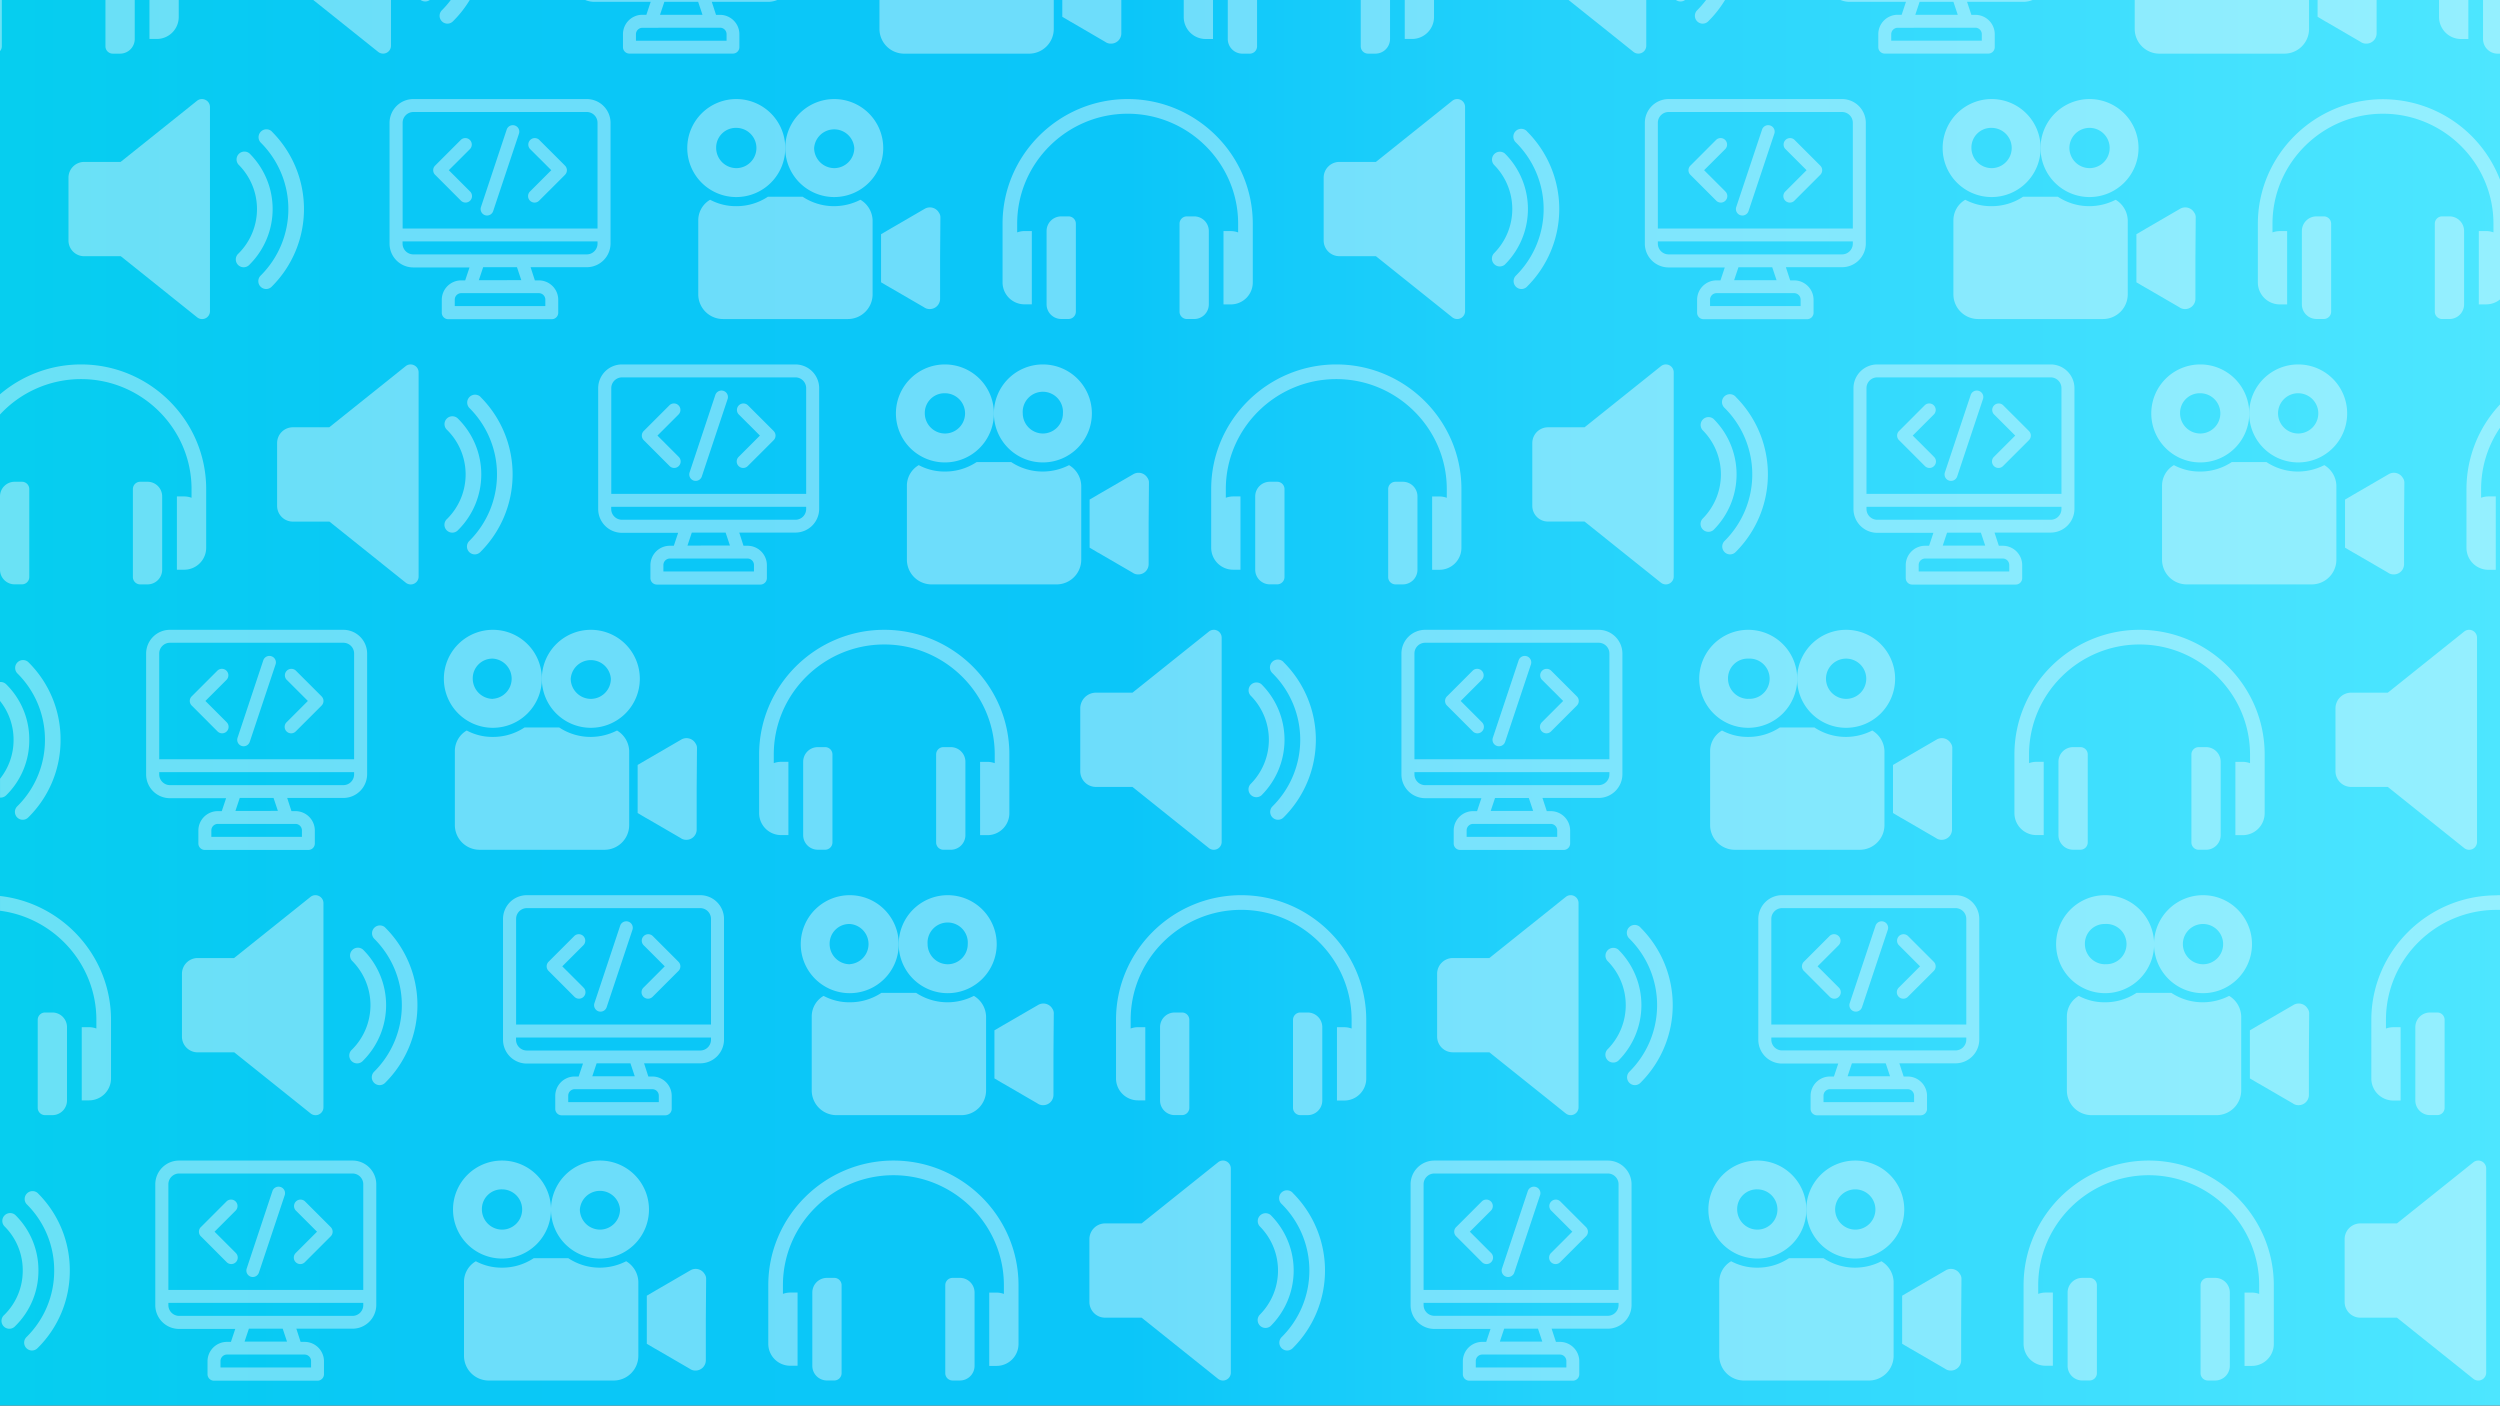 <svg xmlns="http://www.w3.org/2000/svg" xmlns:xlink="http://www.w3.org/1999/xlink" viewBox="0 0 1366 768"><rect x="0" y="0" width="1366" height="768" fill="#333333" stroke="none"/><defs><style>.cls-1{fill:url(#Degradado_sin_nombre_30);}.cls-2{opacity:0.4;}.cls-3{fill:#fff;}</style><linearGradient id="Degradado_sin_nombre_30" y1="384" x2="1366" y2="384" gradientUnits="userSpaceOnUse"><stop offset="0" stop-color="#06ceef"/><stop offset="0.17" stop-color="#0ac8f6"/><stop offset="0.45" stop-color="#0bc6f9"/><stop offset="0.62" stop-color="#23d2fb"/><stop offset="0.86" stop-color="#41e0fe"/><stop offset="1" stop-color="#4de6ff"/></linearGradient></defs><title>Mesa de trabajo 1</title><g id="Capa_1" data-name="Capa 1"><rect class="cls-1" width="1366" height="768"/></g><g id="Capa_2" data-name="Capa 2"><g class="cls-2"><path class="cls-3" d="M97.66,0V9.29a12,12,0,0,1-12,12h-4V0Z"/><path class="cls-3" d="M1,0V25.32a4,4,0,0,1-1,2.61V0Z"/><path class="cls-3" d="M73.62,0V21.31a8,8,0,0,1-8,8h-4a4,4,0,0,1-4-4V0Z"/></g><g class="cls-2"><path class="cls-3" d="M213.63,0V25a4.27,4.27,0,0,1-2.43,3.86,4.22,4.22,0,0,1-1.86.43,4.33,4.33,0,0,1-2.69-.93L171.17,0Z"/><path class="cls-3" d="M234.84,0a4.24,4.24,0,0,1-2.5.81,4.28,4.28,0,0,1-2.5-.81Z"/><path class="cls-3" d="M256.66,0a59.49,59.49,0,0,1-9.19,11.67,4.27,4.27,0,0,1-3,1.25,4.29,4.29,0,0,1-3-7.34A52.41,52.41,0,0,0,246.3,0Z"/></g><g class="cls-2"><path class="cls-3" d="M424.68,0H319.77a12.85,12.85,0,0,0,5.08,1h30.69l-2.36,7.07H351a10.62,10.62,0,0,0-10.61,10.61v7.07a3.53,3.53,0,0,0,3.53,3.53h56.57A3.53,3.53,0,0,0,404,25.79V18.72a10.61,10.61,0,0,0-10.6-10.61h-2.17L388.92,1H419.6A12.85,12.85,0,0,0,424.68,0ZM363,1h18.47l2.36,7.07H360.63Zm30.45,14.14A3.54,3.54,0,0,1,397,18.72v3.53H347.48V18.72A3.55,3.55,0,0,1,351,15.18Z"/></g><g class="cls-2"><path class="cls-3" d="M612.69,0V18.18A5.61,5.61,0,0,1,607,23.84a5.14,5.14,0,0,1-3.16-1L585.26,12c-.17,0-.17-.16-.33-.16l-4.49-2.66V0Z"/><path class="cls-3" d="M575.78,0V15.86a13.51,13.51,0,0,1-13.46,13.46H494a13.51,13.51,0,0,1-13.46-13.46V0Z"/></g><g class="cls-2"><path class="cls-3" d="M646.79,0h16V21.31h-4a12,12,0,0,1-12-12Z"/><path class="cls-3" d="M783.55,0V9.29a12,12,0,0,1-12,12h-4V0Z"/><path class="cls-3" d="M686.86,0V25.32a4,4,0,0,1-4,4h-4a8,8,0,0,1-8-8V0Z"/><path class="cls-3" d="M759.51,0V21.31a8,8,0,0,1-8,8h-4a4,4,0,0,1-4-4V0Z"/></g><g class="cls-2"><path class="cls-3" d="M899.52,0V25a4.28,4.28,0,0,1-2.43,3.86,4.22,4.22,0,0,1-1.86.43,4.31,4.31,0,0,1-2.69-.93L857.06,0Z"/><path class="cls-3" d="M920.73,0a4.24,4.24,0,0,1-2.5.81,4.28,4.28,0,0,1-2.5-.81Z"/><path class="cls-3" d="M942.55,0a60.25,60.25,0,0,1-9.19,11.67,4.27,4.27,0,0,1-3,1.25,4.29,4.29,0,0,1-3-7.34A52.41,52.41,0,0,0,932.19,0Z"/></g><g class="cls-2"><path class="cls-3" d="M1110.57,0H1005.66a12.85,12.85,0,0,0,5.08,1h30.68l-2.35,7.07h-2.17a10.61,10.61,0,0,0-10.6,10.61v7.07a3.53,3.53,0,0,0,3.53,3.53h56.56a3.53,3.53,0,0,0,3.54-3.53V18.72a10.62,10.62,0,0,0-10.61-10.61h-2.16L1074.8,1h30.68A12.9,12.9,0,0,0,1110.57,0Zm-61.69,1h18.47l2.36,7.07h-23.19Zm30.44,14.14a3.55,3.55,0,0,1,3.54,3.54v3.53h-49.49V18.72a3.54,3.54,0,0,1,3.53-3.54Z"/></g><g class="cls-2"><path class="cls-3" d="M1298.58,0V18.18a5.61,5.61,0,0,1-5.65,5.66,5.14,5.14,0,0,1-3.16-1L1271.15,12c-.17,0-.17-.16-.34-.16l-4.48-2.66V0Z"/><path class="cls-3" d="M1261.67,0V15.86a13.51,13.51,0,0,1-13.46,13.46h-68.33a13.51,13.51,0,0,1-13.47-13.46V0Z"/></g><g class="cls-2"><path class="cls-3" d="M1348.7,0V21.31h-4a12,12,0,0,1-12-12V0Z"/><path class="cls-3" d="M1366,0V29.32h-1.27a8,8,0,0,1-8-8V0Z"/></g><g class="cls-2"><path class="cls-3" d="M112.2,54.55a4.28,4.28,0,0,0-4.54.52L65.9,88.47H46a8.6,8.6,0,0,0-8.58,8.59V131.4A8.58,8.58,0,0,0,46,140h20l41.75,33.41a4.33,4.33,0,0,0,2.69.93,4.22,4.22,0,0,0,1.86-.43,4.27,4.27,0,0,0,2.43-3.86V58.42A4.3,4.3,0,0,0,112.2,54.55Z"/><path class="cls-3" d="M136.36,83.87a4.29,4.29,0,0,0-6,6.11,34.25,34.25,0,0,1,0,48.49,4.29,4.29,0,1,0,6,6.1,42.83,42.83,0,0,0,0-60.7Z"/><path class="cls-3" d="M148.47,71.77a4.3,4.3,0,0,0-6.05,6.1,51.22,51.22,0,0,1,0,72.71,4.29,4.29,0,0,0,3,7.34,4.27,4.27,0,0,0,3-1.25,59.83,59.83,0,0,0,0-84.9Z"/></g><g class="cls-2"><path class="cls-3" d="M320.6,54.13H225.85a13,13,0,0,0-13,13v66a13,13,0,0,0,13,13h30.69l-2.36,7.07H252a10.62,10.62,0,0,0-10.61,10.61v7.07a3.53,3.53,0,0,0,3.53,3.53h56.57a3.53,3.53,0,0,0,3.53-3.53v-7.07a10.61,10.61,0,0,0-10.6-10.61h-2.17L289.92,146H320.6a13,13,0,0,0,13-13v-66A13,13,0,0,0,320.6,54.13ZM294.44,160.18a3.54,3.54,0,0,1,3.53,3.54v3.53H248.48v-3.53a3.55,3.55,0,0,1,3.54-3.54Zm-32.81-7.07L264,146h18.47l2.36,7.07Zm64.86-20A5.89,5.89,0,0,1,320.6,139H225.85a5.9,5.9,0,0,1-5.89-5.89V131.9H326.49Zm0-8.25H220V67.09a5.9,5.9,0,0,1,5.89-5.89H320.6a5.89,5.89,0,0,1,5.89,5.89Z"/><path class="cls-3" d="M289.58,109.65a3.52,3.52,0,0,0,5,0l14.14-14.14a3.54,3.54,0,0,0,0-5L294.58,76.37a3.54,3.54,0,0,0-5,5L301.22,93l-11.64,11.65A3.52,3.52,0,0,0,289.58,109.65Z"/><path class="cls-3" d="M251.87,109.65a3.53,3.53,0,0,0,5-5L245.23,93l11.64-11.64a3.54,3.54,0,0,0-5-5L237.73,90.51a3.54,3.54,0,0,0,0,5Z"/><path class="cls-3" d="M265,117.58a3.64,3.64,0,0,0,1.12.18,3.53,3.53,0,0,0,3.35-2.42l14.14-42.42a3.54,3.54,0,0,0-6.71-2.24L262.8,113.11A3.54,3.54,0,0,0,265,117.58Z"/></g><g class="cls-2"><path class="cls-3" d="M513,116.14a5.66,5.66,0,0,0-7.82-2l-18.95,11-4.82,2.83v26.27l4.49,2.66c.16,0,.16.16.33.16l18.62,10.81a5.14,5.14,0,0,0,3.16,1,5.61,5.61,0,0,0,5.65-5.66V140.91l.17-22A4.37,4.37,0,0,0,513,116.14Z"/><path class="cls-3" d="M402.31,54.13a26.77,26.77,0,1,0,26.76,26.76A26.75,26.75,0,0,0,402.31,54.13Zm0,37.74a11.08,11.08,0,0,1-11-11,10.76,10.76,0,0,1,11-11,11,11,0,0,1,0,22Z"/><path class="cls-3" d="M470.13,109.15a31.73,31.73,0,0,1-14.29,3.5,31.05,31.05,0,0,1-17.29-5.16H419.6a31.08,31.08,0,0,1-17.29,5.16,29.79,29.79,0,0,1-14.3-3.5,13,13,0,0,0-6.48,11.14v40.57A13.51,13.51,0,0,0,395,174.32h68.33a13.51,13.51,0,0,0,13.46-13.46V120.29A13.51,13.51,0,0,0,470.13,109.15Z"/><path class="cls-3" d="M455.84,54.13A26.77,26.77,0,1,0,482.6,80.89,26.75,26.75,0,0,0,455.84,54.13Zm0,37.74a11.07,11.07,0,0,1-11-11,11,11,0,0,1,21.94,0A11,11,0,0,1,455.84,91.87Z"/></g><g class="cls-2"><path class="cls-3" d="M616.17,54.13c-37.56,0-68.38,30.55-68.38,68.11v32.05a12,12,0,0,0,12,12h4V126.25h-4a11.88,11.88,0,0,0-4,.73v-4.74c0-33.14,27.23-60.1,60.37-60.1s60.36,27,60.36,60.1V127a11.78,11.78,0,0,0-4-.73h-4v40.06h4a12,12,0,0,0,12-12v-32C684.55,84.68,653.73,54.13,616.17,54.13Z"/><path class="cls-3" d="M583.85,118.23h-4a8,8,0,0,0-8,8v40.06a8,8,0,0,0,8,8h4a4,4,0,0,0,4-4V122.24A4,4,0,0,0,583.85,118.23Z"/><path class="cls-3" d="M652.5,118.23h-4a4,4,0,0,0-4,4v48.08a4,4,0,0,0,4,4h4a8,8,0,0,0,8-8V126.25A8,8,0,0,0,652.5,118.23Z"/></g><g class="cls-2"><path class="cls-3" d="M798.09,54.55a4.28,4.28,0,0,0-4.54.52l-41.76,33.4H731.84a8.61,8.61,0,0,0-8.59,8.59V131.4a8.59,8.59,0,0,0,8.59,8.58h19.95l41.75,33.41a4.31,4.31,0,0,0,2.69.93,4.22,4.22,0,0,0,1.86-.43,4.28,4.28,0,0,0,2.43-3.86V58.42A4.32,4.32,0,0,0,798.09,54.55Z"/><path class="cls-3" d="M822.25,83.87a4.3,4.3,0,0,0-6,6.11,34.25,34.25,0,0,1,0,48.49,4.29,4.29,0,0,0,6,6.1,42.83,42.83,0,0,0,0-60.7Z"/><path class="cls-3" d="M834.36,71.77a4.3,4.3,0,1,0-6.05,6.1,51.24,51.24,0,0,1,0,72.71,4.29,4.29,0,0,0,3,7.34,4.27,4.27,0,0,0,3-1.25,59.83,59.83,0,0,0,0-84.9Z"/></g><g class="cls-2"><path class="cls-3" d="M1006.48,54.13H911.74a13,13,0,0,0-13,13v66a13,13,0,0,0,13,13h30.68l-2.35,7.07H937.9a10.61,10.61,0,0,0-10.6,10.61v7.07a3.53,3.53,0,0,0,3.53,3.53h56.56a3.53,3.53,0,0,0,3.54-3.53v-7.07a10.62,10.62,0,0,0-10.61-10.61h-2.16L975.8,146h30.68a13,13,0,0,0,13-13v-66A13,13,0,0,0,1006.48,54.13ZM980.32,160.18a3.55,3.55,0,0,1,3.54,3.54v3.53H934.37v-3.53a3.54,3.54,0,0,1,3.53-3.54Zm-32.8-7.07,2.36-7.07h18.47l2.36,7.07Zm64.86-20a5.9,5.9,0,0,1-5.9,5.89H911.74a5.89,5.89,0,0,1-5.89-5.89V131.9h106.53Zm0-8.25H905.85V67.09a5.89,5.89,0,0,1,5.89-5.89h94.74a5.9,5.9,0,0,1,5.9,5.89Z"/><path class="cls-3" d="M975.47,109.65a3.52,3.52,0,0,0,5,0l14.14-14.14a3.54,3.54,0,0,0,0-5L980.47,76.37a3.54,3.54,0,0,0-5,5L987.11,93l-11.64,11.65A3.52,3.52,0,0,0,975.47,109.65Z"/><path class="cls-3" d="M937.76,109.65a3.52,3.52,0,0,0,5,0,3.52,3.52,0,0,0,0-5L931.12,93l11.64-11.64a3.54,3.54,0,0,0-5-5L923.62,90.51a3.54,3.54,0,0,0,0,5Z"/><path class="cls-3" d="M950.93,117.58a3.54,3.54,0,0,0,4.47-2.24l14.14-42.42a3.54,3.54,0,0,0-6.71-2.24l-14.14,42.43A3.53,3.53,0,0,0,950.93,117.58Z"/></g><g class="cls-2"><path class="cls-3" d="M1198.91,116.14a5.64,5.64,0,0,0-7.81-2l-18.95,11-4.82,2.83v26.27l4.48,2.66c.17,0,.17.16.34.16l18.62,10.81a5.14,5.14,0,0,0,3.16,1,5.61,5.61,0,0,0,5.65-5.66V140.91l.16-22A4.32,4.32,0,0,0,1198.91,116.14Z"/><path class="cls-3" d="M1088.19,54.13A26.77,26.77,0,1,0,1115,80.89,26.75,26.75,0,0,0,1088.19,54.13Zm0,37.74a11.07,11.07,0,0,1-11-11,10.75,10.75,0,0,1,11-11,11,11,0,1,1,0,22Z"/><path class="cls-3" d="M1156,109.15a31.74,31.74,0,0,1-14.3,3.5,31.08,31.08,0,0,1-17.29-5.16h-19a31,31,0,0,1-17.29,5.16,29.78,29.78,0,0,1-14.29-3.5,13,13,0,0,0-6.49,11.14v40.57a13.51,13.51,0,0,0,13.47,13.46h68.33a13.51,13.51,0,0,0,13.46-13.46V120.29A13.54,13.54,0,0,0,1156,109.15Z"/><path class="cls-3" d="M1141.72,54.13a26.77,26.77,0,1,0,26.77,26.76A26.75,26.75,0,0,0,1141.72,54.13Zm0,37.74a11.07,11.07,0,0,1-11-11,11,11,0,0,1,22,0A11,11,0,0,1,1141.72,91.87Z"/></g><g class="cls-2"><path class="cls-3" d="M1366,163.61a12,12,0,0,1-7.58,2.7h-4V126.25h4a11.82,11.82,0,0,1,4,.73v-4.74c0-33.14-27.22-60.1-60.36-60.1s-60.37,27-60.37,60.1V127a11.88,11.88,0,0,1,4-.73h4v40.06h-4a12,12,0,0,1-12-12v-32c0-37.56,30.82-68.11,68.38-68.11a68.6,68.6,0,0,1,63.94,44Z"/><path class="cls-3" d="M1269.74,118.23h-4a8,8,0,0,0-8,8v40.06a8,8,0,0,0,8,8h4a4,4,0,0,0,4-4V122.24A4,4,0,0,0,1269.74,118.23Z"/><path class="cls-3" d="M1338.38,118.23h-4a4,4,0,0,0-4,4v48.08a4,4,0,0,0,4,4h4a8,8,0,0,0,8-8V126.25A8,8,0,0,0,1338.38,118.23Z"/></g><g class="cls-2"><path class="cls-3" d="M112.66,267.24v32.05a12,12,0,0,1-12,12h-4V271.25h4a11.88,11.88,0,0,1,4,.73v-4.74c0-33.14-27.23-60.1-60.37-60.1A60.35,60.35,0,0,0,0,226.5V215.44a68.18,68.18,0,0,1,44.28-16.31C81.84,199.13,112.66,229.68,112.66,267.24Z"/><path class="cls-3" d="M12,263.23H8a8,8,0,0,0-8,8v40.06a8,8,0,0,0,8,8h4a4,4,0,0,0,4-4V267.24A4,4,0,0,0,12,263.23Z"/><path class="cls-3" d="M80.61,263.23h-4a4,4,0,0,0-4,4v48.08a4,4,0,0,0,4,4h4a8,8,0,0,0,8-8V271.25A8,8,0,0,0,80.61,263.23Z"/></g><g class="cls-2"><path class="cls-3" d="M226.2,199.55a4.28,4.28,0,0,0-4.54.52l-41.76,33.4H160a8.6,8.6,0,0,0-8.58,8.59V276.4A8.58,8.58,0,0,0,160,285h20l41.75,33.41a4.33,4.33,0,0,0,2.69.93,4.22,4.22,0,0,0,1.86-.43,4.27,4.27,0,0,0,2.43-3.86V203.42A4.3,4.3,0,0,0,226.2,199.55Z"/><path class="cls-3" d="M250.36,228.87a4.29,4.29,0,1,0-6,6.11,34.25,34.25,0,0,1,0,48.49,4.29,4.29,0,1,0,6,6.1,42.83,42.83,0,0,0,0-60.7Z"/><path class="cls-3" d="M262.47,216.77a4.3,4.3,0,0,0-6.05,6.1,51.22,51.22,0,0,1,0,72.71,4.29,4.29,0,0,0,3,7.34,4.27,4.27,0,0,0,3-1.25,59.83,59.83,0,0,0,0-84.9Z"/></g><g class="cls-2"><path class="cls-3" d="M434.6,199.13H339.85a13,13,0,0,0-13,13v66a13,13,0,0,0,13,13h30.69l-2.36,7.07H366a10.62,10.62,0,0,0-10.61,10.61v7.07a3.53,3.53,0,0,0,3.53,3.53h56.57a3.53,3.53,0,0,0,3.53-3.53v-7.07a10.61,10.61,0,0,0-10.6-10.61h-2.17L403.92,291H434.6a13,13,0,0,0,13-13v-66A13,13,0,0,0,434.6,199.13ZM408.44,305.18a3.54,3.54,0,0,1,3.53,3.54v3.53H362.48v-3.53a3.55,3.55,0,0,1,3.54-3.54Zm-32.81-7.07L378,291h18.47l2.36,7.07Zm64.86-20A5.89,5.89,0,0,1,434.6,284H339.85a5.9,5.9,0,0,1-5.89-5.89V276.9H440.49Zm0-8.25H334V212.09a5.9,5.9,0,0,1,5.89-5.89H434.6a5.89,5.89,0,0,1,5.89,5.89Z"/><path class="cls-3" d="M403.58,254.65a3.52,3.52,0,0,0,5,0l14.14-14.14a3.54,3.54,0,0,0,0-5l-14.14-14.14a3.54,3.54,0,0,0-5,5L415.22,238l-11.64,11.65A3.52,3.52,0,0,0,403.58,254.65Z"/><path class="cls-3" d="M365.87,254.65a3.53,3.53,0,0,0,5-5L359.23,238l11.64-11.64a3.54,3.54,0,0,0-5-5l-14.14,14.14a3.54,3.54,0,0,0,0,5Z"/><path class="cls-3" d="M379,262.58a3.64,3.64,0,0,0,1.12.18,3.53,3.53,0,0,0,3.35-2.42l14.14-42.42a3.54,3.54,0,0,0-6.71-2.24L376.8,258.11A3.54,3.54,0,0,0,379,262.58Z"/></g><g class="cls-2"><path class="cls-3" d="M627,261.14a5.66,5.66,0,0,0-7.82-2l-19,11-4.82,2.83v26.27l4.49,2.66c.16,0,.16.16.33.16l18.62,10.81a5.14,5.14,0,0,0,3.16,1,5.61,5.61,0,0,0,5.65-5.66V285.91l.17-22A4.37,4.37,0,0,0,627,261.14Z"/><path class="cls-3" d="M516.31,199.13a26.77,26.77,0,1,0,26.76,26.76A26.75,26.75,0,0,0,516.31,199.13Zm0,37.74a11.08,11.08,0,0,1-11-11,10.76,10.76,0,0,1,11-11,11,11,0,0,1,0,22Z"/><path class="cls-3" d="M584.13,254.15a31.73,31.73,0,0,1-14.29,3.5,31.05,31.05,0,0,1-17.29-5.16H533.6a31.08,31.08,0,0,1-17.29,5.16,29.79,29.79,0,0,1-14.3-3.5,13,13,0,0,0-6.48,11.14v40.57A13.51,13.51,0,0,0,509,319.32h68.33a13.51,13.51,0,0,0,13.46-13.46V265.29A13.51,13.51,0,0,0,584.13,254.15Z"/><path class="cls-3" d="M569.84,199.13a26.77,26.77,0,1,0,26.76,26.76A26.75,26.75,0,0,0,569.84,199.13Zm0,37.74a11.07,11.07,0,0,1-11-11,11,11,0,1,1,21.94,0A11,11,0,0,1,569.84,236.87Z"/></g><g class="cls-2"><path class="cls-3" d="M730.17,199.13c-37.56,0-68.38,30.55-68.38,68.11v32.05a12,12,0,0,0,12,12h4V271.25h-4a11.88,11.88,0,0,0-4,.73v-4.74c0-33.14,27.23-60.1,60.37-60.1s60.36,27,60.36,60.1V272a11.78,11.78,0,0,0-4-.73h-4v40.06h4a12,12,0,0,0,12-12V267.24C798.55,229.68,767.73,199.13,730.17,199.13Z"/><path class="cls-3" d="M697.85,263.23h-4a8,8,0,0,0-8,8v40.06a8,8,0,0,0,8,8h4a4,4,0,0,0,4-4V267.24A4,4,0,0,0,697.85,263.23Z"/><path class="cls-3" d="M766.5,263.23h-4a4,4,0,0,0-4,4v48.08a4,4,0,0,0,4,4h4a8,8,0,0,0,8-8V271.25A8,8,0,0,0,766.5,263.23Z"/></g><g class="cls-2"><path class="cls-3" d="M912.09,199.55a4.28,4.28,0,0,0-4.54.52l-41.76,33.4H845.84a8.61,8.61,0,0,0-8.59,8.59V276.4a8.59,8.59,0,0,0,8.59,8.58h19.95l41.75,33.41a4.31,4.31,0,0,0,2.69.93,4.22,4.22,0,0,0,1.86-.43,4.28,4.28,0,0,0,2.43-3.86V203.42A4.32,4.32,0,0,0,912.09,199.55Z"/><path class="cls-3" d="M936.25,228.87a4.3,4.3,0,0,0-6,6.11,34.25,34.25,0,0,1,0,48.49,4.29,4.29,0,0,0,6,6.1,42.83,42.83,0,0,0,0-60.7Z"/><path class="cls-3" d="M948.36,216.77a4.3,4.3,0,1,0-6.05,6.1,51.24,51.24,0,0,1,0,72.71,4.29,4.29,0,0,0,3,7.34,4.27,4.27,0,0,0,3-1.25,59.83,59.83,0,0,0,0-84.9Z"/></g><g class="cls-2"><path class="cls-3" d="M1120.48,199.13h-94.74a13,13,0,0,0-13,13v66a13,13,0,0,0,13,13h30.68l-2.35,7.07h-2.17a10.61,10.61,0,0,0-10.6,10.61v7.07a3.53,3.53,0,0,0,3.53,3.53h56.56a3.53,3.53,0,0,0,3.54-3.53v-7.07a10.62,10.62,0,0,0-10.61-10.61h-2.16L1089.8,291h30.68a13,13,0,0,0,13-13v-66A13,13,0,0,0,1120.48,199.13Zm-26.16,106.05a3.55,3.55,0,0,1,3.54,3.54v3.53h-49.49v-3.53a3.54,3.54,0,0,1,3.53-3.54Zm-32.8-7.07,2.36-7.07h18.47l2.36,7.07Zm64.86-20a5.9,5.9,0,0,1-5.9,5.89h-94.74a5.89,5.89,0,0,1-5.89-5.89V276.9h106.53Zm0-8.25H1019.85V212.09a5.89,5.89,0,0,1,5.89-5.89h94.74a5.9,5.9,0,0,1,5.9,5.89Z"/><path class="cls-3" d="M1089.47,254.65a3.52,3.52,0,0,0,5,0l14.14-14.14a3.54,3.54,0,0,0,0-5l-14.14-14.14a3.54,3.54,0,0,0-5,5L1101.11,238l-11.64,11.65A3.52,3.52,0,0,0,1089.47,254.65Z"/><path class="cls-3" d="M1051.76,254.65a3.52,3.52,0,0,0,5,0,3.52,3.52,0,0,0,0-5L1045.12,238l11.64-11.64a3.54,3.54,0,0,0-5-5l-14.14,14.14a3.54,3.54,0,0,0,0,5Z"/><path class="cls-3" d="M1064.93,262.58a3.54,3.54,0,0,0,4.47-2.24l14.14-42.42a3.54,3.54,0,0,0-6.71-2.24l-14.14,42.43A3.53,3.53,0,0,0,1064.93,262.58Z"/></g><g class="cls-2"><path class="cls-3" d="M1312.91,261.14a5.64,5.64,0,0,0-7.81-2l-18.95,11-4.82,2.83v26.27l4.48,2.66c.17,0,.17.16.34.16l18.62,10.81a5.14,5.14,0,0,0,3.16,1,5.61,5.61,0,0,0,5.65-5.66V285.91l.16-22A4.32,4.32,0,0,0,1312.91,261.14Z"/><path class="cls-3" d="M1202.19,199.13A26.77,26.77,0,1,0,1229,225.89,26.75,26.75,0,0,0,1202.19,199.13Zm0,37.74a11.07,11.07,0,0,1-11-11,10.75,10.75,0,0,1,11-11,11,11,0,1,1,0,22Z"/><path class="cls-3" d="M1270,254.15a31.74,31.74,0,0,1-14.3,3.5,31.08,31.08,0,0,1-17.29-5.16h-19a31,31,0,0,1-17.29,5.16,29.78,29.78,0,0,1-14.29-3.5,13,13,0,0,0-6.49,11.14v40.57a13.51,13.51,0,0,0,13.47,13.46h68.33a13.51,13.51,0,0,0,13.46-13.46V265.29A13.54,13.54,0,0,0,1270,254.15Z"/><path class="cls-3" d="M1255.72,199.13a26.77,26.77,0,1,0,26.77,26.76A26.75,26.75,0,0,0,1255.72,199.13Zm0,37.74a11.07,11.07,0,0,1-11-11,11,11,0,0,1,22,0A11,11,0,0,1,1255.72,236.87Z"/></g><g class="cls-2"><path class="cls-3" d="M1366,221a67.61,67.61,0,0,0-18.32,46.29v32.05a12,12,0,0,0,12,12h4V271.25h-4a11.88,11.88,0,0,0-4,.73v-4.74A59.43,59.43,0,0,1,1366,233.75Z"/></g><g class="cls-2"><path class="cls-3" d="M16,404.23A42.23,42.23,0,0,1,3.36,434.57a4.28,4.28,0,0,1-3,1.24,1.94,1.94,0,0,1-.34,0V425.5a33.81,33.81,0,0,0,7.39-21.27A33.86,33.86,0,0,0,0,383V372.66a4.27,4.27,0,0,1,3.36,1.21A42.29,42.29,0,0,1,16,404.23Z"/><path class="cls-3" d="M15.47,361.77a4.3,4.3,0,0,0-6.05,6.1,50.85,50.85,0,0,1,15.14,36.36A50.82,50.82,0,0,1,9.42,440.58a4.29,4.29,0,0,0,3,7.34,4.27,4.27,0,0,0,3-1.25,59.25,59.25,0,0,0,17.67-42.44A59.31,59.31,0,0,0,15.47,361.77Z"/></g><g class="cls-2"><path class="cls-3" d="M187.6,344.13H92.85a13,13,0,0,0-13,13v66a13,13,0,0,0,13,13h30.69l-2.36,7.07H119a10.62,10.62,0,0,0-10.61,10.61v7.07a3.53,3.53,0,0,0,3.53,3.53h56.57a3.53,3.53,0,0,0,3.53-3.53v-7.07a10.61,10.61,0,0,0-10.6-10.61h-2.17L156.92,436H187.6a13,13,0,0,0,13-13v-66A13,13,0,0,0,187.6,344.13ZM161.44,450.18a3.54,3.54,0,0,1,3.53,3.54v3.53H115.48v-3.53a3.55,3.55,0,0,1,3.54-3.54Zm-32.81-7.07L131,436h18.47l2.36,7.07Zm64.86-20A5.89,5.89,0,0,1,187.6,429H92.85A5.9,5.9,0,0,1,87,423.08V421.9H193.49Zm0-8.25H87V357.09a5.9,5.9,0,0,1,5.89-5.89H187.6a5.89,5.89,0,0,1,5.89,5.89Z"/><path class="cls-3" d="M156.58,399.65a3.52,3.52,0,0,0,5,0l14.14-14.14a3.54,3.54,0,0,0,0-5l-14.14-14.14a3.54,3.54,0,0,0-5,5L168.22,383l-11.64,11.65A3.52,3.52,0,0,0,156.58,399.65Z"/><path class="cls-3" d="M118.87,399.65a3.53,3.53,0,0,0,5-5L112.23,383l11.64-11.64a3.54,3.54,0,0,0-5-5l-14.14,14.14a3.54,3.54,0,0,0,0,5Z"/><path class="cls-3" d="M132,407.58a3.64,3.64,0,0,0,1.12.18,3.53,3.53,0,0,0,3.35-2.42l14.14-42.42a3.54,3.54,0,0,0-6.71-2.24L129.8,403.11A3.54,3.54,0,0,0,132,407.58Z"/></g><g class="cls-2"><path class="cls-3" d="M380,406.14a5.66,5.66,0,0,0-7.82-2l-18.95,11-4.82,2.83v26.27l4.49,2.66c.16,0,.16.16.33.16l18.62,10.81a5.14,5.14,0,0,0,3.16,1,5.61,5.61,0,0,0,5.65-5.66V430.91l.17-22A4.37,4.37,0,0,0,380,406.14Z"/><path class="cls-3" d="M269.31,344.13a26.77,26.77,0,1,0,26.76,26.76A26.75,26.75,0,0,0,269.31,344.13Zm0,37.74a11.08,11.08,0,0,1-11-11,10.76,10.76,0,0,1,11-11,11,11,0,0,1,0,21.95Z"/><path class="cls-3" d="M337.13,399.15a31.73,31.73,0,0,1-14.29,3.5,31.05,31.05,0,0,1-17.29-5.16H286.6a31.08,31.08,0,0,1-17.29,5.16,29.79,29.79,0,0,1-14.3-3.5,13,13,0,0,0-6.48,11.14v40.57A13.51,13.51,0,0,0,262,464.32h68.33a13.51,13.51,0,0,0,13.46-13.46V410.29A13.51,13.51,0,0,0,337.13,399.15Z"/><path class="cls-3" d="M322.84,344.13a26.77,26.77,0,1,0,26.76,26.76A26.75,26.75,0,0,0,322.84,344.13Zm0,37.74a11.07,11.07,0,0,1-11-11,11,11,0,0,1,21.94,0A11,11,0,0,1,322.84,381.87Z"/></g><g class="cls-2"><path class="cls-3" d="M483.17,344.13c-37.56,0-68.38,30.55-68.38,68.11v32.05a12,12,0,0,0,12,12h4V416.25h-4a11.88,11.88,0,0,0-4,.73v-4.74c0-33.14,27.23-60.1,60.37-60.1s60.36,27,60.36,60.1V417a11.78,11.78,0,0,0-4-.73h-4v40.06h4a12,12,0,0,0,12-12V412.24C551.55,374.68,520.73,344.13,483.17,344.13Z"/><path class="cls-3" d="M450.85,408.23h-4a8,8,0,0,0-8,8v40.06a8,8,0,0,0,8,8h4a4,4,0,0,0,4-4V412.24A4,4,0,0,0,450.85,408.23Z"/><path class="cls-3" d="M519.5,408.23h-4a4,4,0,0,0-4,4v48.08a4,4,0,0,0,4,4h4a8,8,0,0,0,8-8V416.25A8,8,0,0,0,519.5,408.23Z"/></g><g class="cls-2"><path class="cls-3" d="M665.09,344.55a4.28,4.28,0,0,0-4.54.52l-41.76,33.4H598.84a8.61,8.61,0,0,0-8.59,8.59V421.4a8.59,8.59,0,0,0,8.59,8.58h19.95l41.75,33.41a4.31,4.31,0,0,0,2.69.93,4.22,4.22,0,0,0,1.86-.43,4.28,4.28,0,0,0,2.43-3.86V348.42A4.32,4.32,0,0,0,665.09,344.55Z"/><path class="cls-3" d="M689.25,373.87a4.3,4.3,0,0,0-6,6.11,34.25,34.25,0,0,1,0,48.49,4.29,4.29,0,0,0,6,6.1,42.83,42.83,0,0,0,0-60.7Z"/><path class="cls-3" d="M701.36,361.77a4.3,4.3,0,1,0-6.05,6.1,51.24,51.24,0,0,1,0,72.71,4.29,4.29,0,0,0,3,7.34,4.27,4.27,0,0,0,3-1.25,59.83,59.83,0,0,0,0-84.9Z"/></g><g class="cls-2"><path class="cls-3" d="M873.48,344.13H778.74a13,13,0,0,0-13,13v66a13,13,0,0,0,13,13h30.68l-2.35,7.07H804.9a10.61,10.61,0,0,0-10.6,10.61v7.07a3.53,3.53,0,0,0,3.53,3.53h56.56a3.53,3.53,0,0,0,3.54-3.53v-7.07a10.62,10.62,0,0,0-10.61-10.61h-2.16L842.8,436h30.68a13,13,0,0,0,13-13v-66A13,13,0,0,0,873.48,344.13ZM847.32,450.18a3.55,3.55,0,0,1,3.54,3.54v3.53H801.37v-3.53a3.54,3.54,0,0,1,3.53-3.54Zm-32.8-7.07,2.36-7.07h18.47l2.36,7.07Zm64.86-20a5.9,5.9,0,0,1-5.9,5.89H778.74a5.89,5.89,0,0,1-5.89-5.89V421.9H879.38Zm0-8.25H772.85V357.09a5.89,5.89,0,0,1,5.89-5.89h94.74a5.9,5.9,0,0,1,5.9,5.89Z"/><path class="cls-3" d="M842.47,399.65a3.52,3.52,0,0,0,5,0l14.14-14.14a3.54,3.54,0,0,0,0-5l-14.14-14.14a3.54,3.54,0,0,0-5,5L854.11,383l-11.64,11.65A3.52,3.52,0,0,0,842.47,399.65Z"/><path class="cls-3" d="M804.76,399.65a3.52,3.52,0,0,0,5,0,3.52,3.52,0,0,0,0-5L798.12,383l11.64-11.64a3.54,3.54,0,0,0-5-5l-14.14,14.14a3.54,3.54,0,0,0,0,5Z"/><path class="cls-3" d="M817.93,407.58a3.54,3.54,0,0,0,4.47-2.24l14.14-42.42a3.54,3.54,0,0,0-6.71-2.24l-14.14,42.43A3.53,3.53,0,0,0,817.93,407.58Z"/></g><g class="cls-2"><path class="cls-3" d="M1065.91,406.14a5.64,5.64,0,0,0-7.81-2l-18.95,11-4.82,2.83v26.27l4.48,2.66c.17,0,.17.16.34.16l18.62,10.81a5.14,5.14,0,0,0,3.16,1,5.61,5.61,0,0,0,5.65-5.66V430.91l.16-22A4.32,4.32,0,0,0,1065.91,406.14Z"/><path class="cls-3" d="M955.19,344.13A26.77,26.77,0,1,0,982,370.89,26.75,26.75,0,0,0,955.19,344.13Zm0,37.74a11.07,11.07,0,0,1-11-11,10.75,10.75,0,0,1,11-11,11,11,0,1,1,0,21.95Z"/><path class="cls-3" d="M1023,399.15a31.74,31.74,0,0,1-14.3,3.5,31.08,31.08,0,0,1-17.29-5.16H972.48a31,31,0,0,1-17.29,5.16,29.78,29.78,0,0,1-14.29-3.5,13,13,0,0,0-6.49,11.14v40.57a13.51,13.51,0,0,0,13.47,13.46h68.33a13.51,13.51,0,0,0,13.46-13.46V410.29A13.54,13.54,0,0,0,1023,399.15Z"/><path class="cls-3" d="M1008.72,344.13a26.77,26.77,0,1,0,26.77,26.76A26.75,26.75,0,0,0,1008.72,344.13Zm0,37.74a11.07,11.07,0,0,1-11-11,11,11,0,0,1,22,0A11,11,0,0,1,1008.72,381.87Z"/></g><g class="cls-2"><path class="cls-3" d="M1169.06,344.13c-37.56,0-68.38,30.55-68.38,68.11v32.05a12,12,0,0,0,12,12h4V416.25h-4a11.88,11.88,0,0,0-4,.73v-4.74c0-33.14,27.23-60.1,60.37-60.1s60.36,27,60.36,60.1V417a11.82,11.82,0,0,0-4-.73h-4v40.06h4a12,12,0,0,0,12-12V412.24C1237.43,374.68,1206.61,344.13,1169.06,344.13Z"/><path class="cls-3" d="M1136.74,408.23h-4a8,8,0,0,0-8,8v40.06a8,8,0,0,0,8,8h4a4,4,0,0,0,4-4V412.24A4,4,0,0,0,1136.74,408.23Z"/><path class="cls-3" d="M1205.38,408.23h-4a4,4,0,0,0-4,4v48.08a4,4,0,0,0,4,4h4a8,8,0,0,0,8-8V416.25A8,8,0,0,0,1205.38,408.23Z"/></g><g class="cls-2"><path class="cls-3" d="M1351,344.55a4.3,4.3,0,0,0-4.55.52l-41.75,33.4h-20a8.6,8.6,0,0,0-8.59,8.59V421.4a8.59,8.59,0,0,0,8.59,8.58h20l41.75,33.41a4.31,4.31,0,0,0,7-3.36V348.42A4.32,4.32,0,0,0,1351,344.55Z"/></g><g class="cls-2"><path class="cls-3" d="M60.66,557.24v32a12,12,0,0,1-12,12h-4V561.25h4a11.88,11.88,0,0,1,4,.73v-4.74c0-30.53-23.1-55.81-52.65-59.61v-8.06C34,493.41,60.66,522.29,60.66,557.24Z"/><path class="cls-3" d="M28.61,553.23h-4a4,4,0,0,0-4,4v48.08a4,4,0,0,0,4,4h4a8,8,0,0,0,8-8V561.25A8,8,0,0,0,28.61,553.23Z"/></g><g class="cls-2"><path class="cls-3" d="M174.2,489.55a4.28,4.28,0,0,0-4.54.52l-41.76,33.4H108a8.6,8.6,0,0,0-8.58,8.59V566.4A8.58,8.58,0,0,0,108,575h20l41.75,33.41a4.33,4.33,0,0,0,2.69.93,4.22,4.22,0,0,0,1.86-.43,4.27,4.27,0,0,0,2.43-3.86V493.42A4.3,4.3,0,0,0,174.2,489.55Z"/><path class="cls-3" d="M198.36,518.87a4.29,4.29,0,0,0-6,6.11,34.25,34.25,0,0,1,0,48.49,4.29,4.29,0,1,0,6,6.1,42.83,42.83,0,0,0,0-60.7Z"/><path class="cls-3" d="M210.47,506.77a4.3,4.3,0,0,0-6.05,6.1,51.22,51.22,0,0,1,0,72.71,4.29,4.29,0,0,0,3,7.34,4.27,4.27,0,0,0,3-1.25,59.83,59.83,0,0,0,0-84.9Z"/></g><g class="cls-2"><path class="cls-3" d="M382.6,489.13H287.85a13,13,0,0,0-13,13v66a13,13,0,0,0,13,13h30.69l-2.36,7.07H314a10.62,10.62,0,0,0-10.61,10.61v7.07a3.53,3.53,0,0,0,3.53,3.53h56.57a3.53,3.53,0,0,0,3.53-3.53v-7.07a10.61,10.61,0,0,0-10.6-10.61h-2.17L351.92,581H382.6a13,13,0,0,0,13-13v-66A13,13,0,0,0,382.6,489.13Zm-26.16,106a3.54,3.54,0,0,1,3.53,3.54v3.53H310.48v-3.53a3.55,3.55,0,0,1,3.54-3.54Zm-32.81-7.07L326,581h18.47l2.36,7.07Zm64.86-20A5.89,5.89,0,0,1,382.6,574H287.85a5.9,5.9,0,0,1-5.89-5.89V566.9H388.49Zm0-8.25H282V502.09a5.9,5.9,0,0,1,5.89-5.89H382.6a5.89,5.89,0,0,1,5.89,5.89Z"/><path class="cls-3" d="M351.58,544.65a3.52,3.52,0,0,0,5,0l14.14-14.14a3.54,3.54,0,0,0,0-5l-14.14-14.14a3.54,3.54,0,0,0-5,5L363.22,528l-11.64,11.65A3.52,3.52,0,0,0,351.58,544.65Z"/><path class="cls-3" d="M313.87,544.65a3.53,3.53,0,0,0,5-5L307.23,528l11.64-11.64a3.54,3.54,0,0,0-5-5l-14.14,14.14a3.54,3.54,0,0,0,0,5Z"/><path class="cls-3" d="M327,552.58a3.64,3.64,0,0,0,1.12.18,3.53,3.53,0,0,0,3.35-2.42l14.14-42.42a3.54,3.54,0,0,0-6.71-2.24L324.8,548.11A3.54,3.54,0,0,0,327,552.58Z"/></g><g class="cls-2"><path class="cls-3" d="M575,551.14a5.66,5.66,0,0,0-7.82-2l-19,11-4.82,2.83v26.27l4.49,2.66c.16,0,.16.16.33.16l18.62,10.81a5.14,5.14,0,0,0,3.16,1,5.61,5.61,0,0,0,5.65-5.66V575.91l.17-21.95A4.37,4.37,0,0,0,575,551.14Z"/><path class="cls-3" d="M464.31,489.13a26.77,26.77,0,1,0,26.76,26.76A26.75,26.75,0,0,0,464.31,489.13Zm0,37.74a11.08,11.08,0,0,1-11-11,10.76,10.76,0,0,1,11-11,11,11,0,0,1,0,21.95Z"/><path class="cls-3" d="M532.13,544.15a31.73,31.73,0,0,1-14.29,3.5,31.05,31.05,0,0,1-17.29-5.16H481.6a31.08,31.08,0,0,1-17.29,5.16,29.79,29.79,0,0,1-14.3-3.5,13,13,0,0,0-6.48,11.14v40.57A13.51,13.51,0,0,0,457,609.32h68.33a13.51,13.51,0,0,0,13.46-13.46V555.29A13.51,13.51,0,0,0,532.13,544.15Z"/><path class="cls-3" d="M517.84,489.13a26.77,26.77,0,1,0,26.76,26.76A26.75,26.75,0,0,0,517.84,489.13Zm0,37.74a11.07,11.07,0,0,1-11-11,11,11,0,1,1,21.94,0A11,11,0,0,1,517.84,526.87Z"/></g><g class="cls-2"><path class="cls-3" d="M678.17,489.13c-37.56,0-68.38,30.55-68.38,68.11v32a12,12,0,0,0,12,12h4V561.25h-4a11.88,11.88,0,0,0-4,.73v-4.74c0-33.14,27.23-60.1,60.37-60.1s60.36,27,60.36,60.1V562a11.78,11.78,0,0,0-4-.73h-4v40.06h4a12,12,0,0,0,12-12v-32C746.55,519.68,715.73,489.13,678.17,489.13Z"/><path class="cls-3" d="M645.85,553.23h-4a8,8,0,0,0-8,8v40.06a8,8,0,0,0,8,8h4a4,4,0,0,0,4-4V557.24A4,4,0,0,0,645.85,553.23Z"/><path class="cls-3" d="M714.5,553.23h-4a4,4,0,0,0-4,4v48.08a4,4,0,0,0,4,4h4a8,8,0,0,0,8-8V561.25A8,8,0,0,0,714.5,553.23Z"/></g><g class="cls-2"><path class="cls-3" d="M860.09,489.55a4.28,4.28,0,0,0-4.54.52l-41.76,33.4H793.84a8.61,8.61,0,0,0-8.59,8.59V566.4a8.59,8.59,0,0,0,8.59,8.58h19.95l41.75,33.41a4.31,4.31,0,0,0,2.69.93,4.22,4.22,0,0,0,1.86-.43,4.28,4.28,0,0,0,2.43-3.86V493.42A4.32,4.32,0,0,0,860.09,489.55Z"/><path class="cls-3" d="M884.25,518.87a4.3,4.3,0,0,0-6,6.11,34.25,34.25,0,0,1,0,48.49,4.29,4.29,0,0,0,6,6.1,42.83,42.83,0,0,0,0-60.7Z"/><path class="cls-3" d="M896.36,506.77a4.3,4.3,0,1,0-6.05,6.1,51.24,51.24,0,0,1,0,72.71,4.29,4.29,0,0,0,3,7.34,4.27,4.27,0,0,0,3-1.25,59.83,59.83,0,0,0,0-84.9Z"/></g><g class="cls-2"><path class="cls-3" d="M1068.48,489.13H973.74a13,13,0,0,0-13,13v66a13,13,0,0,0,13,13h30.68l-2.35,7.07H999.9a10.61,10.61,0,0,0-10.6,10.61v7.07a3.53,3.53,0,0,0,3.53,3.53h56.56a3.53,3.53,0,0,0,3.54-3.53v-7.07a10.62,10.62,0,0,0-10.61-10.61h-2.16L1037.8,581h30.68a13,13,0,0,0,13-13v-66A13,13,0,0,0,1068.48,489.13Zm-26.16,106a3.55,3.55,0,0,1,3.54,3.54v3.53H996.37v-3.53a3.54,3.54,0,0,1,3.53-3.54Zm-32.8-7.07,2.36-7.07h18.47l2.36,7.07Zm64.86-20a5.9,5.9,0,0,1-5.9,5.89H973.74a5.89,5.89,0,0,1-5.89-5.89V566.9h106.53Zm0-8.25H967.85V502.09a5.89,5.89,0,0,1,5.89-5.89h94.74a5.9,5.9,0,0,1,5.9,5.89Z"/><path class="cls-3" d="M1037.47,544.65a3.52,3.52,0,0,0,5,0l14.14-14.14a3.54,3.54,0,0,0,0-5l-14.14-14.14a3.54,3.54,0,0,0-5,5L1049.11,528l-11.64,11.65A3.52,3.52,0,0,0,1037.47,544.65Z"/><path class="cls-3" d="M999.76,544.65a3.52,3.52,0,0,0,5,0,3.52,3.52,0,0,0,0-5L993.12,528l11.64-11.64a3.54,3.54,0,0,0-5-5l-14.14,14.14a3.54,3.54,0,0,0,0,5Z"/><path class="cls-3" d="M1012.93,552.58a3.54,3.54,0,0,0,4.47-2.24l14.14-42.42a3.54,3.54,0,0,0-6.71-2.24l-14.14,42.43A3.53,3.53,0,0,0,1012.93,552.58Z"/></g><g class="cls-2"><path class="cls-3" d="M1260.91,551.14a5.64,5.64,0,0,0-7.81-2l-18.95,11-4.82,2.83v26.27l4.48,2.66c.17,0,.17.16.34.16l18.62,10.81a5.14,5.14,0,0,0,3.16,1,5.61,5.61,0,0,0,5.65-5.66V575.91l.16-21.95A4.32,4.32,0,0,0,1260.91,551.14Z"/><path class="cls-3" d="M1150.19,489.13A26.77,26.77,0,1,0,1177,515.89,26.75,26.75,0,0,0,1150.19,489.13Zm0,37.74a11.07,11.07,0,0,1-11-11,10.75,10.75,0,0,1,11-11,11,11,0,1,1,0,21.95Z"/><path class="cls-3" d="M1218,544.15a31.74,31.74,0,0,1-14.3,3.5,31.08,31.08,0,0,1-17.29-5.16h-19a31,31,0,0,1-17.29,5.16,29.78,29.78,0,0,1-14.29-3.5,13,13,0,0,0-6.49,11.14v40.57a13.51,13.51,0,0,0,13.47,13.46h68.33a13.51,13.51,0,0,0,13.46-13.46V555.29A13.54,13.54,0,0,0,1218,544.15Z"/><path class="cls-3" d="M1203.72,489.13a26.77,26.77,0,1,0,26.77,26.76A26.75,26.75,0,0,0,1203.72,489.13Zm0,37.74a11.07,11.07,0,0,1-11-11,11,11,0,0,1,22,0A11,11,0,0,1,1203.72,526.87Z"/></g><g class="cls-2"><path class="cls-3" d="M1366,489.16v8c-.64,0-1.29,0-1.94,0-33.14,0-60.37,27-60.37,60.1V562a11.88,11.88,0,0,1,4-.73h4v40.06h-4a12,12,0,0,1-12-12v-32c0-37.56,30.82-68.11,68.38-68.11C1364.71,489.13,1365.35,489.14,1366,489.16Z"/><path class="cls-3" d="M1331.74,553.23h-4a8,8,0,0,0-8,8v40.06a8,8,0,0,0,8,8h4a4,4,0,0,0,4-4V557.24A4,4,0,0,0,1331.74,553.23Z"/></g><g class="cls-2"><path class="cls-3" d="M8.36,663.87a4.29,4.29,0,0,0-6,6.11,33.8,33.8,0,0,1,10.06,24.25A33.76,33.76,0,0,1,2.33,718.47a4.29,4.29,0,1,0,6,6.1A42.23,42.23,0,0,0,21,694.23,42.29,42.29,0,0,0,8.36,663.87Z"/><path class="cls-3" d="M20.47,651.77a4.3,4.3,0,0,0-6,6.1,50.85,50.85,0,0,1,15.14,36.36,50.82,50.82,0,0,1-15.14,36.35,4.29,4.29,0,0,0,3,7.34,4.27,4.27,0,0,0,3-1.25,59.25,59.25,0,0,0,17.67-42.44A59.31,59.31,0,0,0,20.47,651.77Z"/></g><g class="cls-2"><path class="cls-3" d="M192.6,634.13H97.85a13,13,0,0,0-13,13v66a13,13,0,0,0,13,13h30.69l-2.36,7.07H124a10.62,10.62,0,0,0-10.61,10.61v7.07a3.53,3.53,0,0,0,3.53,3.53h56.57a3.53,3.53,0,0,0,3.53-3.53v-7.07a10.61,10.61,0,0,0-10.6-10.61h-2.17L161.92,726H192.6a13,13,0,0,0,13-13v-66A13,13,0,0,0,192.6,634.13Zm-26.16,106a3.54,3.54,0,0,1,3.53,3.54v3.53H120.48v-3.53a3.55,3.55,0,0,1,3.54-3.54Zm-32.81-7.07L136,726h18.47l2.36,7.07Zm64.86-20A5.89,5.89,0,0,1,192.6,719H97.85A5.9,5.9,0,0,1,92,713.08V711.9H198.49Zm0-8.25H92V647.09a5.9,5.9,0,0,1,5.89-5.89H192.6a5.89,5.89,0,0,1,5.89,5.89Z"/><path class="cls-3" d="M161.58,689.65a3.52,3.52,0,0,0,5,0l14.14-14.14a3.54,3.54,0,0,0,0-5l-14.14-14.14a3.54,3.54,0,0,0-5,5L173.22,673l-11.64,11.65A3.52,3.52,0,0,0,161.58,689.65Z"/><path class="cls-3" d="M123.87,689.65a3.53,3.53,0,0,0,5-5L117.23,673l11.64-11.64a3.54,3.54,0,0,0-5-5l-14.14,14.14a3.54,3.54,0,0,0,0,5Z"/><path class="cls-3" d="M137,697.58a3.64,3.64,0,0,0,1.12.18,3.53,3.53,0,0,0,3.35-2.42l14.14-42.42a3.54,3.54,0,0,0-6.71-2.24L134.8,693.11A3.54,3.54,0,0,0,137,697.58Z"/></g><g class="cls-2"><path class="cls-3" d="M385,696.14a5.66,5.66,0,0,0-7.82-2l-18.95,11-4.82,2.83v26.27l4.49,2.66c.16,0,.16.16.33.16l18.62,10.81a5.14,5.14,0,0,0,3.16,1,5.61,5.61,0,0,0,5.65-5.66V720.91l.17-21.95A4.37,4.37,0,0,0,385,696.14Z"/><path class="cls-3" d="M274.31,634.13a26.77,26.77,0,1,0,26.76,26.76A26.75,26.75,0,0,0,274.31,634.13Zm0,37.74a11.08,11.08,0,0,1-11-11,10.76,10.76,0,0,1,11-11,11,11,0,0,1,0,22Z"/><path class="cls-3" d="M342.13,689.15a31.73,31.73,0,0,1-14.29,3.5,31.05,31.05,0,0,1-17.29-5.16H291.6a31.08,31.08,0,0,1-17.29,5.16,29.79,29.79,0,0,1-14.3-3.5,13,13,0,0,0-6.48,11.14v40.57A13.51,13.51,0,0,0,267,754.32h68.33a13.51,13.51,0,0,0,13.46-13.46V700.29A13.51,13.51,0,0,0,342.13,689.15Z"/><path class="cls-3" d="M327.84,634.13a26.77,26.77,0,1,0,26.76,26.76A26.75,26.75,0,0,0,327.84,634.13Zm0,37.74a11.07,11.07,0,0,1-11-11,11,11,0,0,1,21.94,0A11,11,0,0,1,327.84,671.87Z"/></g><g class="cls-2"><path class="cls-3" d="M488.17,634.13c-37.56,0-68.38,30.55-68.38,68.11v32a12,12,0,0,0,12,12h4V706.25h-4a11.88,11.88,0,0,0-4,.73v-4.74c0-33.14,27.23-60.1,60.37-60.1s60.36,27,60.36,60.1V707a11.78,11.78,0,0,0-4-.73h-4v40.06h4a12,12,0,0,0,12-12v-32C556.55,664.68,525.73,634.13,488.17,634.13Z"/><path class="cls-3" d="M455.85,698.23h-4a8,8,0,0,0-8,8v40.06a8,8,0,0,0,8,8h4a4,4,0,0,0,4-4V702.24A4,4,0,0,0,455.85,698.23Z"/><path class="cls-3" d="M524.5,698.23h-4a4,4,0,0,0-4,4v48.08a4,4,0,0,0,4,4h4a8,8,0,0,0,8-8V706.25A8,8,0,0,0,524.5,698.23Z"/></g><g class="cls-2"><path class="cls-3" d="M670.09,634.55a4.28,4.28,0,0,0-4.54.52l-41.76,33.4H603.84a8.61,8.61,0,0,0-8.59,8.59V711.4a8.59,8.59,0,0,0,8.59,8.58h19.95l41.75,33.41a4.31,4.31,0,0,0,2.69.93,4.22,4.22,0,0,0,1.86-.43,4.28,4.28,0,0,0,2.43-3.86V638.42A4.32,4.32,0,0,0,670.09,634.55Z"/><path class="cls-3" d="M694.25,663.87a4.3,4.3,0,0,0-6,6.11,34.25,34.25,0,0,1,0,48.49,4.29,4.29,0,0,0,6,6.1,42.83,42.83,0,0,0,0-60.7Z"/><path class="cls-3" d="M706.36,651.77a4.3,4.3,0,1,0-6.05,6.1,51.24,51.24,0,0,1,0,72.71,4.29,4.29,0,0,0,3,7.34,4.27,4.27,0,0,0,3-1.25,59.83,59.83,0,0,0,0-84.9Z"/></g><g class="cls-2"><path class="cls-3" d="M878.48,634.13H783.74a13,13,0,0,0-13,13v66a13,13,0,0,0,13,13h30.68l-2.35,7.07H809.9a10.61,10.61,0,0,0-10.6,10.61v7.07a3.53,3.53,0,0,0,3.53,3.53h56.56a3.53,3.53,0,0,0,3.54-3.53v-7.07a10.62,10.62,0,0,0-10.61-10.61h-2.16L847.8,726h30.68a13,13,0,0,0,13-13v-66A13,13,0,0,0,878.48,634.13Zm-26.16,106a3.55,3.55,0,0,1,3.54,3.54v3.53H806.37v-3.53a3.54,3.54,0,0,1,3.53-3.54Zm-32.8-7.07,2.36-7.07h18.47l2.36,7.07Zm64.86-20a5.9,5.9,0,0,1-5.9,5.89H783.74a5.89,5.89,0,0,1-5.89-5.89V711.9H884.38Zm0-8.25H777.85V647.09a5.89,5.89,0,0,1,5.89-5.89h94.74a5.9,5.9,0,0,1,5.9,5.89Z"/><path class="cls-3" d="M847.47,689.65a3.52,3.52,0,0,0,5,0l14.14-14.14a3.54,3.54,0,0,0,0-5l-14.14-14.14a3.54,3.54,0,0,0-5,5L859.11,673l-11.64,11.65A3.52,3.52,0,0,0,847.47,689.65Z"/><path class="cls-3" d="M809.76,689.65a3.52,3.52,0,0,0,5,0,3.52,3.52,0,0,0,0-5L803.12,673l11.64-11.64a3.54,3.54,0,0,0-5-5l-14.14,14.14a3.54,3.54,0,0,0,0,5Z"/><path class="cls-3" d="M822.93,697.58a3.54,3.54,0,0,0,4.47-2.24l14.14-42.42a3.54,3.54,0,0,0-6.71-2.24l-14.14,42.43A3.53,3.53,0,0,0,822.93,697.58Z"/></g><g class="cls-2"><path class="cls-3" d="M1070.91,696.14a5.64,5.64,0,0,0-7.81-2l-18.95,11-4.82,2.83v26.27l4.48,2.66c.17,0,.17.16.34.16l18.62,10.81a5.14,5.14,0,0,0,3.16,1,5.61,5.61,0,0,0,5.65-5.66V720.91l.16-21.95A4.32,4.32,0,0,0,1070.91,696.14Z"/><path class="cls-3" d="M960.19,634.13A26.77,26.77,0,1,0,987,660.89,26.75,26.75,0,0,0,960.19,634.13Zm0,37.74a11.07,11.07,0,0,1-11-11,10.75,10.75,0,0,1,11-11,11,11,0,1,1,0,22Z"/><path class="cls-3" d="M1028,689.15a31.74,31.74,0,0,1-14.3,3.5,31.08,31.08,0,0,1-17.29-5.16H977.48a31,31,0,0,1-17.29,5.16,29.78,29.78,0,0,1-14.29-3.5,13,13,0,0,0-6.49,11.14v40.57a13.51,13.51,0,0,0,13.47,13.46h68.33a13.51,13.51,0,0,0,13.46-13.46V700.29A13.54,13.54,0,0,0,1028,689.15Z"/><path class="cls-3" d="M1013.72,634.13a26.77,26.77,0,1,0,26.77,26.76A26.75,26.75,0,0,0,1013.72,634.13Zm0,37.74a11.07,11.07,0,0,1-11-11,11,11,0,0,1,22,0A11,11,0,0,1,1013.72,671.87Z"/></g><g class="cls-2"><path class="cls-3" d="M1174.06,634.13c-37.56,0-68.38,30.55-68.38,68.11v32a12,12,0,0,0,12,12h4V706.25h-4a11.88,11.88,0,0,0-4,.73v-4.74c0-33.14,27.23-60.1,60.37-60.1s60.36,27,60.36,60.1V707a11.82,11.82,0,0,0-4-.73h-4v40.06h4a12,12,0,0,0,12-12v-32C1242.43,664.68,1211.61,634.13,1174.06,634.13Z"/><path class="cls-3" d="M1141.74,698.23h-4a8,8,0,0,0-8,8v40.06a8,8,0,0,0,8,8h4a4,4,0,0,0,4-4V702.24A4,4,0,0,0,1141.74,698.23Z"/><path class="cls-3" d="M1210.38,698.23h-4a4,4,0,0,0-4,4v48.08a4,4,0,0,0,4,4h4a8,8,0,0,0,8-8V706.25A8,8,0,0,0,1210.38,698.23Z"/></g><g class="cls-2"><path class="cls-3" d="M1356,634.55a4.3,4.3,0,0,0-4.55.52l-41.75,33.4h-20a8.6,8.6,0,0,0-8.59,8.59V711.4a8.59,8.59,0,0,0,8.59,8.58h20l41.75,33.41a4.31,4.31,0,0,0,7-3.36V638.42A4.32,4.32,0,0,0,1356,634.55Z"/></g></g></svg>